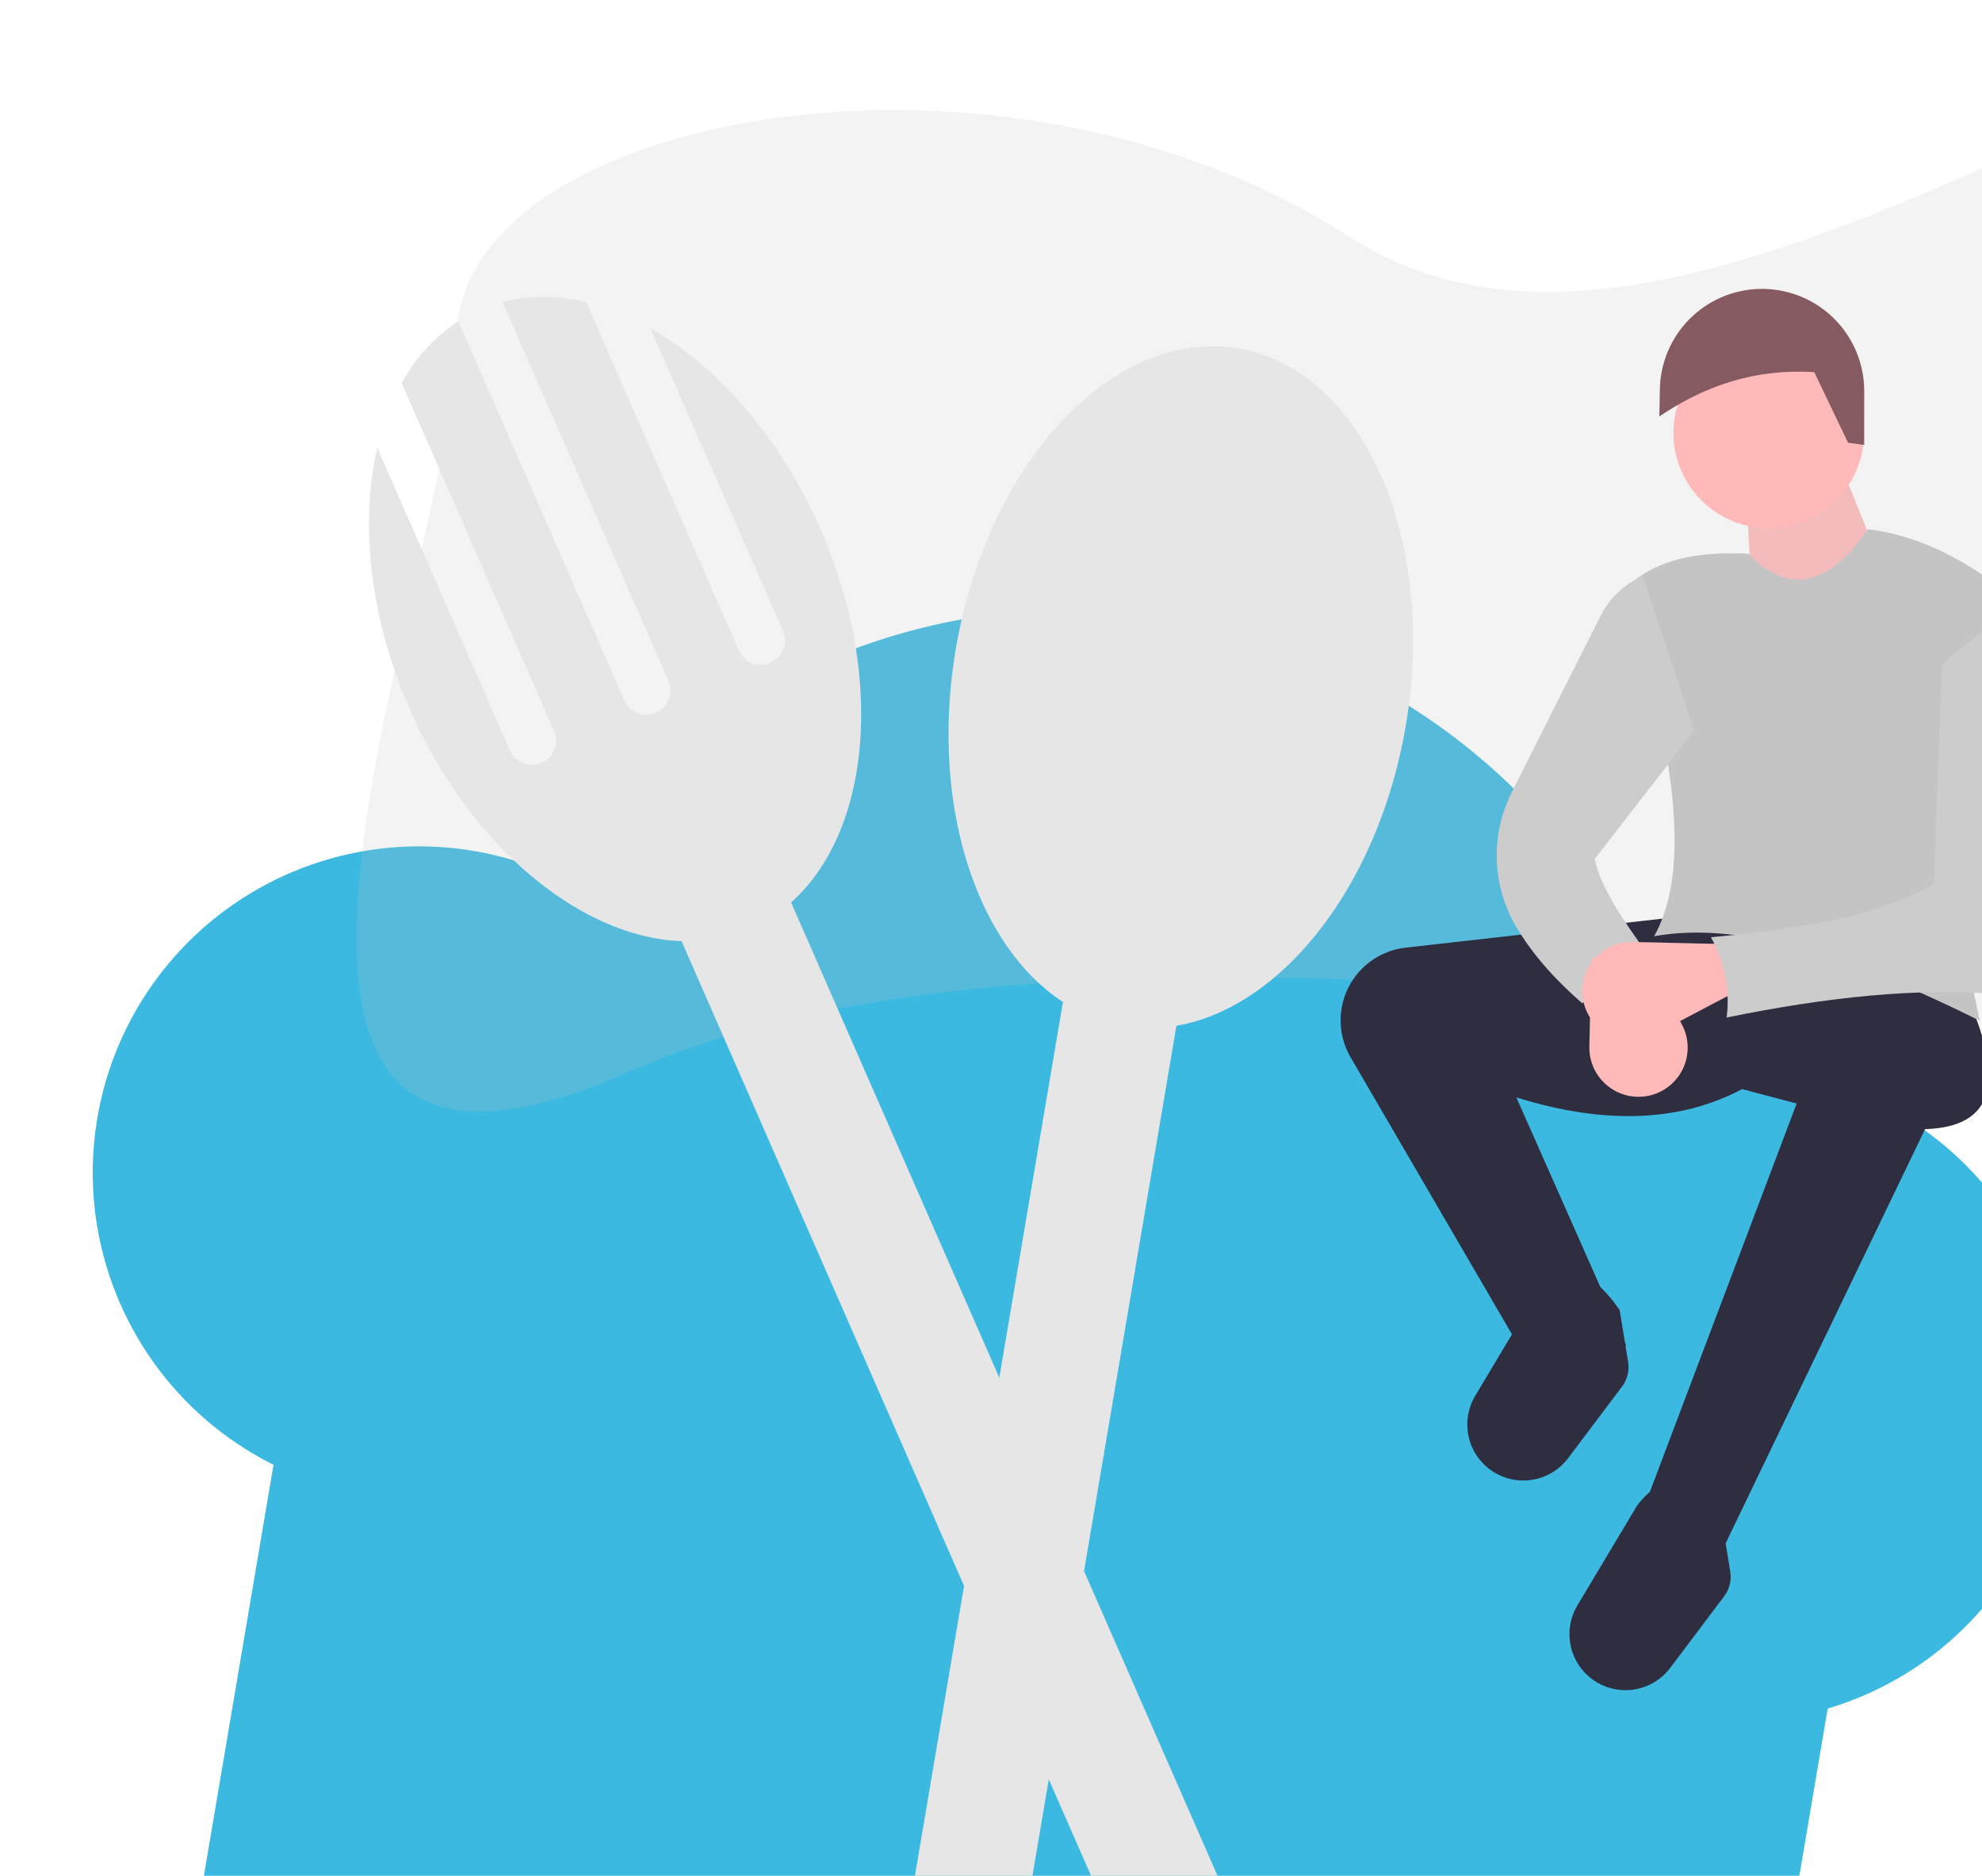 <svg width="428" height="405" viewBox="0 0 428 405" fill="none" xmlns="http://www.w3.org/2000/svg">
<path d="M386.364 231.862C378.632 230.545 370.734 230.528 362.997 231.813C356.25 206.897 342.532 184.42 323.454 167.019C304.375 149.619 280.727 138.016 255.285 133.574C229.842 129.131 203.662 132.033 179.815 141.939C155.968 151.844 135.445 168.342 120.653 189.497C110.435 184.672 99.206 182.372 87.913 182.79C76.621 183.208 65.594 186.333 55.763 191.9C45.932 197.467 37.585 205.314 31.424 214.78C25.262 224.246 21.468 235.054 20.36 246.293C19.253 257.531 20.864 268.872 25.059 279.36C29.253 289.847 35.908 299.175 44.463 306.556C53.018 313.937 63.222 319.155 74.216 321.772C85.209 324.389 96.671 324.327 107.634 321.592C116.737 342.352 130.9 360.504 148.828 374.388C166.757 388.273 187.879 397.447 210.266 401.075C232.654 404.702 255.593 402.666 276.988 395.153C298.382 387.64 317.552 374.889 332.744 358.065C341.317 364.382 351.209 368.677 361.679 370.627C372.149 372.578 382.924 372.133 393.196 369.327C403.468 366.521 412.971 361.426 420.99 354.424C429.01 347.423 435.338 338.697 439.5 328.901C443.662 319.106 445.549 308.495 445.021 297.865C444.492 287.235 441.562 276.862 436.449 267.525C431.336 258.187 424.174 250.128 415.499 243.951C406.825 237.775 396.864 233.642 386.364 231.862Z" fill="#3BB9E0"/>
<path d="M409.146 129.241L378.797 138.997L377.416 111.947L398.641 103.253L409.146 129.241Z" fill="#FFB9B9"/>
<path d="M98.572 73.231C98.572 24.432 216.088 2.356 291.426 51.156C366.764 99.955 488.935 -18.929 552.056 2.647C615.177 24.222 671.317 231.539 552.056 231.539C432.794 231.539 240.231 185.354 135.514 231.539C30.796 277.724 98.572 122.031 98.572 73.231Z" fill="#C4C4C4" fill-opacity="0.2"/>
<path d="M360.766 488.59C261.897 452.943 157.451 435.249 52.358 436.342C50.688 436.361 49.035 436.013 47.514 435.324C45.993 434.634 44.643 433.62 43.557 432.352C42.471 431.084 41.677 429.593 41.231 427.985C40.785 426.377 40.697 424.691 40.974 423.045L64.629 283.414L399.549 340.153L375.894 479.784C375.614 481.429 374.975 482.992 374.024 484.364C373.073 485.735 371.832 486.881 370.39 487.721C368.947 488.561 367.337 489.074 365.674 489.224C364.011 489.374 362.336 489.157 360.766 488.59Z" fill="#3BB9E0"/>
<path d="M257.99 198.179L233.32 194L167 585.473L191.67 589.653L257.99 198.179Z" fill="#E6E6E6"/>
<path d="M242.593 221.529C269.431 226.075 296.735 197.011 303.579 156.613C310.423 116.214 294.215 79.779 267.378 75.232C240.54 70.686 213.236 99.75 206.392 140.148C199.548 180.547 215.756 216.982 242.593 221.529Z" fill="#E6E6E6"/>
<path d="M159.819 169.727L136.899 179.753L296.285 543.497L319.205 533.47L159.819 169.727Z" fill="#E6E6E6"/>
<path d="M140.437 70.882L169.064 136.213C169.619 137.478 169.647 138.911 169.144 140.197C168.641 141.483 167.647 142.517 166.382 143.071C165.116 143.624 163.682 143.653 162.395 143.15C161.107 142.647 160.073 141.653 159.519 140.388L126.609 65.283C120.673 63.761 114.452 63.728 108.501 65.19L144.358 147.02C144.912 148.285 144.94 149.718 144.437 151.004C143.934 152.29 142.94 153.323 141.675 153.877C140.409 154.43 138.975 154.459 137.688 153.956C136.402 153.453 135.367 152.461 134.812 151.196L98.956 69.366C93.845 72.743 89.649 77.332 86.742 82.723L119.652 157.828C120.206 159.093 120.234 160.526 119.731 161.812C119.228 163.097 118.234 164.131 116.969 164.684C115.703 165.238 114.269 165.267 112.982 164.764C111.695 164.261 110.661 163.268 110.106 162.003L81.48 96.673C77.711 112.898 79.768 133.234 88.464 153.08C104.626 189.963 137.587 211.175 162.086 200.458C186.585 189.741 193.343 151.154 177.181 114.27C168.486 94.425 154.925 79.121 140.437 70.882Z" fill="#E6E6E6"/>
<path d="M372.629 333.25L355.557 324.026L387.974 238.272L376.202 235.16C363.03 242.124 346.912 242.998 327.449 236.957L351.173 290.51L332.974 299.223L291.646 228.276C289.783 225.078 289.101 221.329 289.719 217.681C290.292 214.299 291.95 211.195 294.443 208.838C296.936 206.481 300.128 204.998 303.538 204.612L361.618 198.053L425.241 216.28C432.515 232.879 431.138 243.332 415.706 243.801L372.629 333.25Z" fill="#2F2E41"/>
<path d="M348.243 364.615C346.391 364.179 344.667 363.313 343.212 362.087C341.757 360.861 340.612 359.309 339.87 357.558C339.128 355.806 338.81 353.905 338.941 352.008C339.072 350.111 339.649 348.271 340.625 346.639L353.551 325.023C359.592 317.138 365.687 319.286 371.817 328.118L373.64 339.351C373.79 340.276 373.752 341.222 373.527 342.132C373.302 343.041 372.896 343.896 372.332 344.645L360.681 360.117C359.269 361.992 357.341 363.416 355.132 364.215C352.923 365.014 350.53 365.153 348.243 364.615Z" fill="#2F2E41"/>
<path d="M378.507 113.765C389.711 115.663 400.332 108.125 402.229 96.927C404.126 85.73 396.581 75.114 385.376 73.216C374.171 71.318 363.55 78.856 361.653 90.053C359.756 101.25 367.302 111.866 378.507 113.765Z" fill="#FFB9B9"/>
<path d="M427.526 220.392C401.114 207.274 376.595 198.642 357.198 202.146C366.499 185.501 359.453 156.484 351.351 126.668C358.088 120.396 367.358 119.095 377.525 119.557C387.083 129.311 395.542 125.523 403.393 114.256C416.078 115.885 427.465 122.401 438.021 132.041C423.736 160.12 420.457 189.599 427.526 220.392Z" fill="#C4C4C4"/>
<path d="M356.1 206.429C351.266 208.273 346.47 211.947 341.697 216.652C335.841 211.549 330.863 206.025 327.251 199.846C324.731 195.472 323.343 190.539 323.213 185.494C323.084 180.449 324.216 175.451 326.508 170.955L345.7 132.843C347.294 129.678 349.794 127.057 352.88 125.313L354.739 124.263L365.829 157.799L344.374 185.448C345.503 191.338 350.511 198.768 356.1 206.429Z" fill="#CCCCCC"/>
<path d="M402.561 96.071L399.079 95.587L391.775 80.357C379.247 79.543 368.252 83.179 358.327 89.921L358.439 84.007C358.545 78.368 360.81 72.984 364.767 68.962C368.724 64.941 374.074 62.589 379.714 62.389L379.714 62.389C382.677 62.285 385.631 62.777 388.399 63.839C391.167 64.9 393.693 66.507 395.826 68.566C397.959 70.624 399.655 73.091 400.813 75.819C401.971 78.546 402.567 81.479 402.566 84.442L402.561 96.071Z" fill="#865A61"/>
<path d="M342.045 216.718C341.622 215.127 341.574 213.459 341.907 211.847C342.24 210.235 342.943 208.722 343.962 207.428C344.981 206.134 346.287 205.095 347.777 204.393C349.267 203.691 350.9 203.346 352.547 203.383L371.45 203.816L374.927 214.088L357.254 223.383C355.842 224.126 354.281 224.541 352.687 224.598C351.092 224.654 349.505 224.351 348.044 223.711C346.583 223.07 345.285 222.109 344.246 220.899C343.208 219.688 342.455 218.259 342.045 216.718Z" fill="#FFB9B9"/>
<path d="M432.101 214.726C414.321 213.114 394.233 215.337 372.859 219.696C373.618 213.704 372.426 207.625 369.46 202.361C388.491 200.652 405.977 197.825 417.635 190.783L419.326 143.398L435.307 130.464L437.415 132.061C439.166 133.383 440.62 135.059 441.682 136.979C442.744 138.899 443.39 141.02 443.578 143.206C445.511 166.166 444.454 187.671 439.365 207.216C439.269 209.134 438.48 210.953 437.144 212.334C435.809 213.715 434.017 214.565 432.101 214.726Z" fill="#CCCCCC"/>
<path d="M356.557 236.458C354.965 236.881 353.296 236.928 351.682 236.595C350.069 236.262 348.555 235.558 347.26 234.54C345.965 233.521 344.926 232.216 344.223 230.727C343.52 229.237 343.174 227.605 343.211 225.959L343.639 207.069L353.918 203.596L363.223 221.26C363.966 222.671 364.382 224.231 364.439 225.825C364.496 227.418 364.193 229.004 363.552 230.464C362.912 231.924 361.95 233.221 360.739 234.259C359.528 235.296 358.099 236.048 356.557 236.458Z" fill="#FFB9B9"/>
<path d="M326.181 319.35C324.329 318.914 322.605 318.048 321.15 316.822C319.695 315.596 318.55 314.044 317.808 312.293C317.066 310.541 316.748 308.64 316.879 306.743C317.01 304.845 317.587 303.006 318.563 301.374L331.489 279.758C337.53 271.873 343.625 274.021 349.755 282.852L351.578 294.086C351.728 295.011 351.69 295.957 351.465 296.866C351.24 297.776 350.834 298.631 350.27 299.379L338.619 314.851C337.207 316.727 335.279 318.151 333.07 318.95C330.861 319.749 328.468 319.888 326.181 319.35Z" fill="#2F2E41"/>
</svg>
